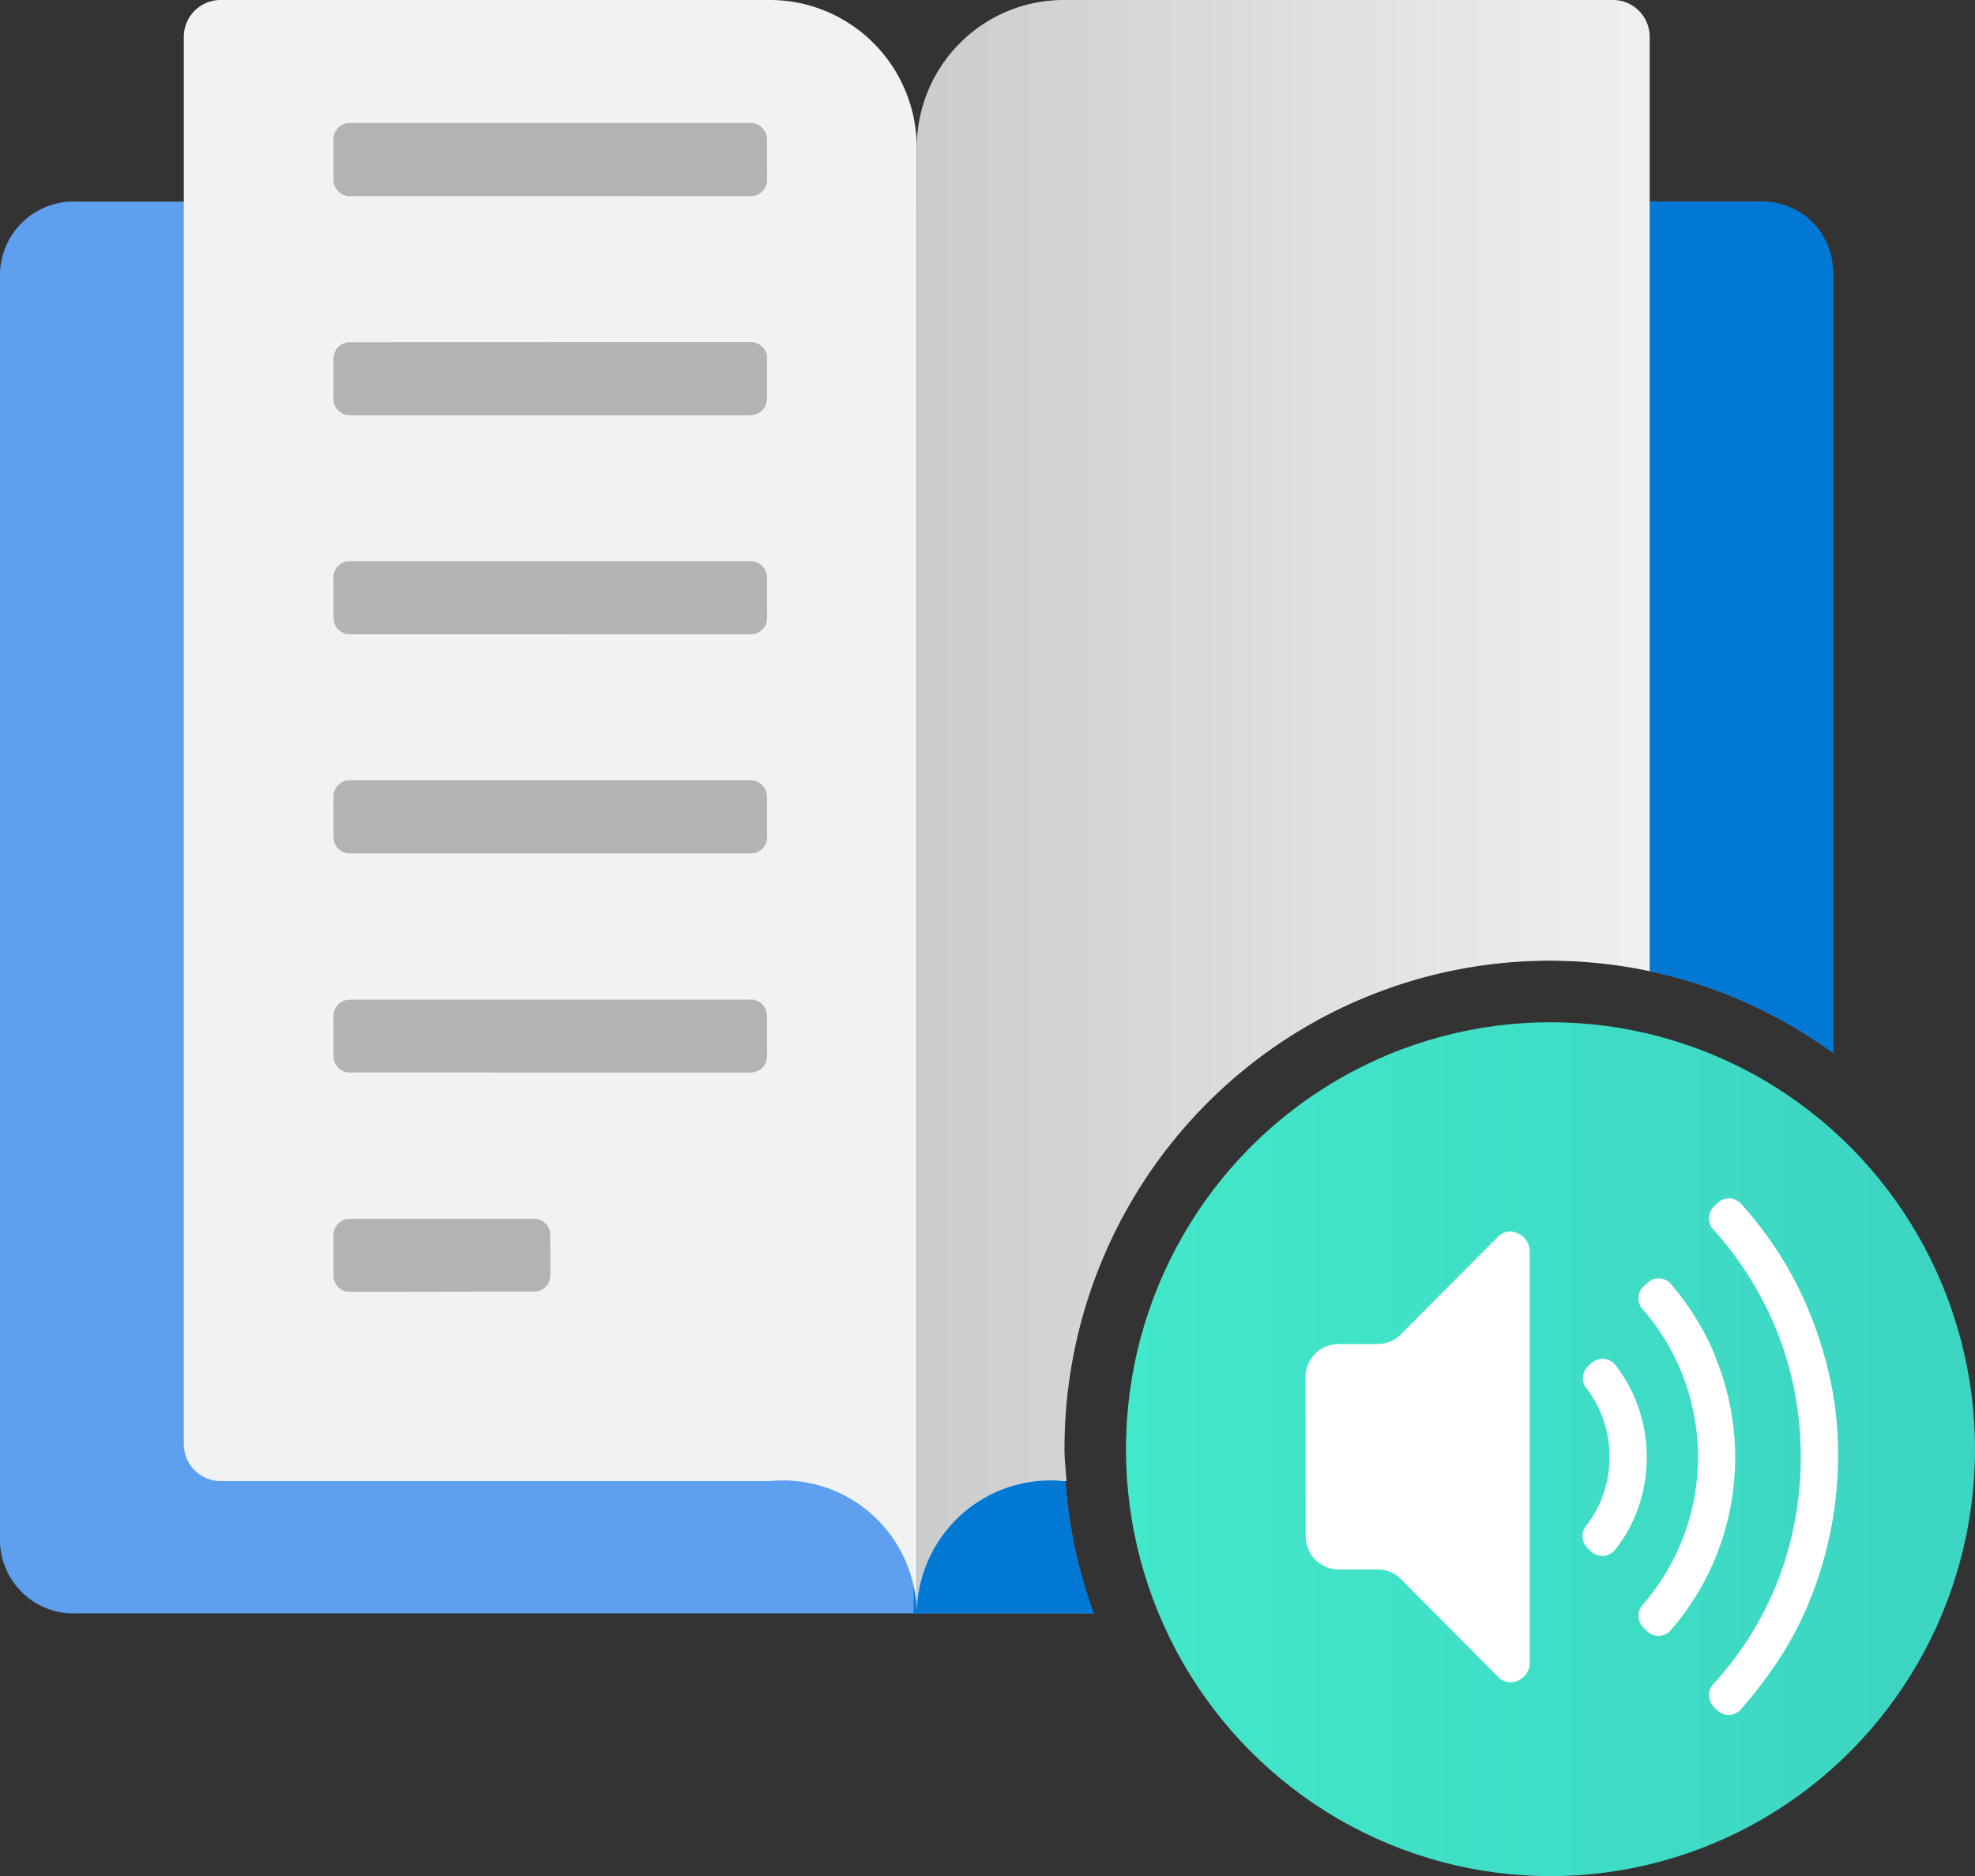 ﻿<?xml version="1.0" encoding="UTF-8" standalone="no"?>
<!-- Generated by Microsoft Visio, SVG Export Cognitive Services Immersive Reader.svg Page-1 -->
<svg xmlns:dc="http://purl.org/dc/elements/1.1/" xmlns:cc="http://creativecommons.org/ns#" xmlns:rdf="http://www.w3.org/1999/02/22-rdf-syntax-ns#" xmlns:svg="http://www.w3.org/2000/svg" xmlns="http://www.w3.org/2000/svg" xmlns:sodipodi="http://sodipodi.sourceforge.net/DTD/sodipodi-0.dtd" xmlns:inkscape="http://www.inkscape.org/namespaces/inkscape" width="56.693" height="53.862" viewBox="0 0 56.693 53.862" xml:space="preserve" class="st8" version="1.1" id="svg60" sodipodi:docname="Cognitive Services Immersive Reader.svg" style="font-size:12px;overflow:visible;color-interpolation-filters:sRGB;fill:none;fill-rule:evenodd;stroke-linecap:square;stroke-miterlimit:3" inkscape:version="0.92.5 (2060ec1f9f, 2020-04-08)">
  <rect x="0" y="0" width="56.693" height="53.862" fill="#333333" stroke="none"/>
  <sodipodi:namedview pagecolor="#ffffff" bordercolor="#666666" borderopacity="1" objecttolerance="10" gridtolerance="10" guidetolerance="10" inkscape:pageopacity="0" inkscape:pageshadow="2" inkscape:window-width="640" inkscape:window-height="480" id="namedview62" showgrid="false" inkscape:zoom="1.4523234" inkscape:cx="37.795237" inkscape:cy="35.894704" inkscape:window-x="0" inkscape:window-y="0" inkscape:window-maximized="0" inkscape:current-layer="svg60" />
	<style type="text/css" id="style2">
	<![CDATA[
		.st1 {fill:#5ea0ef;stroke:none;stroke-linecap:butt;stroke-width:34}
		.st2 {fill:#0078d4;stroke:none;stroke-linecap:butt;stroke-width:34}
		.st3 {fill:#f2f2f2;stroke:none;stroke-linecap:butt;stroke-width:34}
		.st4 {fill:url(#grad0-12);stroke:none;stroke-linecap:butt;stroke-width:34}
		.st5 {fill:url(#grad0-16);stroke:none;stroke-linecap:butt;stroke-width:34}
		.st6 {fill:#b3b3b3;stroke:none;stroke-linecap:butt;stroke-width:34}
		.st7 {fill:#ffffff;stroke:none;stroke-linecap:butt;stroke-width:34}
		.st8 {fill:none;fill-rule:evenodd;font-size:12px;overflow:visible;stroke-linecap:square;stroke-miterlimit:3}
	]]>
	</style>

	<defs id="Patterns_And_Gradients">
		<linearGradient id="grad0-12" x1="-5.7112474e-05" y1="50.955" x2="31.208" y2="50.955" gradientTransform="scale(0.674,1.483)" gradientUnits="userSpaceOnUse">
			<stop offset="0" stop-color="#cccccc" stop-opacity="1" id="stop4" />
			<stop offset="1" stop-color="#f0f0f0" stop-opacity="1" id="stop6" />
		</linearGradient>
		<linearGradient id="grad0-16" x1="0" y1="97.078" x2="24.442" y2="97.078" gradientTransform="scale(0.997,1.003)" gradientUnits="userSpaceOnUse">
			<stop offset="0" stop-color="#42e8ca" stop-opacity="1" id="stop9" />
			<stop offset="1" stop-color="#3cd4c2" stop-opacity="1" id="stop11" />
		</linearGradient>
	</defs>
	<g id="g58" transform="translate(-34,-33.996)">
		<title id="title15">Page-1</title>
		<g id="group19320-1" transform="translate(34,-34.016)">
			<title id="title17">Cognitive Services Immersive Reader.19320</title>
			<g id="group19321-2">
				<title id="title19">Sheet.19321</title>
				<g id="shape19322-3" transform="translate(0,-7.54)">
					<title id="title21">Sheet.19322</title>
					<path d="M 30.55,117.16 A 13.918,13.999 0 0 1 52.62,105.78 V 83.37 A 2.107,2.119 -180 0 0 50.41,81.34 H 2.2 A 2.11,2.123 -180 0 0 0,83.37 v 36.48 a 2.11,2.123 -180 0 0 2.2,2.02 h 29.19 a 13.858,13.939 0 0 1 -0.84,-4.71 z" class="st1" id="path23" inkscape:connector-curvature="0" style="fill:#5ea0ef;stroke:none;stroke-width:34;stroke-linecap:butt" />
				</g>
				<g id="shape19323-5" transform="translate(26.227,-7.54)">
					<title id="title26">Sheet.19323</title>
					<path d="M 4.32,117.16 A 13.918,13.999 0 0 1 26.39,105.78 V 83.37 a 2.009,2.021 -180 0 0 -2,-2.03 H 0 v 40.53 h 5.17 a 13.858,13.939 0 0 1 -0.85,-4.71 z" class="st2" id="path28" inkscape:connector-curvature="0" style="fill:#0078d4;stroke:none;stroke-width:34;stroke-linecap:butt" />
				</g>
				<g id="shape19324-7" transform="translate(5.276,-7.568)">
					<title id="title31">Sheet.19324</title>
					<path d="M 16.83,75.58 H 1.05 A 1.055,1.061 -180 0 0 0,76.65 v 40.38 a 1.058,1.064 -180 0 0 1.05,1.07 h 15.78 a 3.839,3.862 0 0 1 4.21,3.77 V 79.84 a 4.217,4.242 -180 0 0 -4.21,-4.26 z" class="st3" id="path33" inkscape:connector-curvature="0" style="fill:#f2f2f2;stroke:none;stroke-width:34;stroke-linecap:butt" />
				</g>
				<g id="shape19325-9" transform="translate(26.315,-7.568)">
					<title id="title36">Sheet.19325</title>
					<path d="m 4.24,117.19 a 13.934,14.015 0 0 1 16.8,-13.73 V 76.65 A 1.052,1.058 -180 0 0 19.98,75.58 H 4.21 A 4.217,4.242 -180 0 0 0,79.84 v 42.03 A 3.839,3.862 0 0 1 4.21,118.1 H 4.3 c -0.02,-0.31 -0.06,-0.61 -0.06,-0.91 z" class="st4" id="path38" inkscape:connector-curvature="0" style="fill:url(#grad0-12);stroke:none;stroke-width:34;stroke-linecap:butt" />
				</g>
				<g id="shape19326-13" transform="translate(32.321)">
					<title id="title41">Sheet.19326</title>
					<ellipse cx="12.186" cy="109.617" rx="12.186" ry="12.257" class="st5" id="ellipse43" style="fill:url(#grad0-16);stroke:none;stroke-width:34;stroke-linecap:butt" />
				</g>
				<g id="shape19327-17" transform="translate(9.575,-16.777)">
					<title id="title46">Sheet.19327</title>
					<path d="m 12.44,95.08 v 1.16 a 0.466,0.469 0 0 1 -0.466,0.469 L 0.46,96.71 A 0.463,0.466 0 0 1 -0.003,96.241 L 0,95.08 A 0.463,0.466 0 0 1 0.463,94.614 L 11.98,94.61 a 0.466,0.469 0 0 1 0.466,0.466 z m -0.46,5.82 H 0.46 a 0.463,0.466 -180 0 0 -0.463,0.469 L 0,102.53 a 0.463,0.466 -180 0 0 0.463,0.469 L 11.98,103 a 0.466,0.469 -180 0 0 0.466,-0.469 L 12.44,101.37 a 0.466,0.469 -180 0 0 -0.466,-0.469 z m 0,-12.58 H 0.46 a 0.463,0.466 -180 0 0 -0.463,0.469 L 0,89.95 a 0.463,0.466 -180 0 0 0.463,0.469 L 11.98,90.42 a 0.466,0.469 -180 0 0 0.466,-0.469 L 12.44,88.79 a 0.466,0.469 -180 0 0 -0.466,-0.469 z m 0,18.87 H 0.46 a 0.466,0.469 -180 0 0 -0.463,0.469 L 0,108.82 a 0.463,0.466 -180 0 0 0.463,0.469 L 11.98,109.29 a 0.466,0.469 -180 0 0 0.466,-0.469 L 12.44,107.66 a 0.466,0.469 -180 0 0 -0.466,-0.469 z m 0,6.3 H 0.46 a 0.466,0.469 -180 0 0 -0.463,0.469 L 0,115.11 a 0.463,0.466 -180 0 0 0.463,0.469 L 11.98,115.58 a 0.466,0.469 -180 0 0 0.466,-0.469 L 12.44,113.95 a 0.466,0.469 -180 0 0 -0.466,-0.469 z m -6.22,6.29 h -5.3 a 0.466,0.469 -180 0 0 -0.463,0.472 L 0,121.41 a 0.463,0.466 -180 0 0 0.463,0.469 L 5.76,121.87 a 0.463,0.466 -180 0 0 0.463,-0.469 L 6.22,120.25 a 0.466,0.469 -180 0 0 -0.463,-0.472 z" class="st6" id="path48" inkscape:connector-curvature="0" style="fill:#b3b3b3;stroke:none;stroke-width:34;stroke-linecap:butt" />
				</g>
				<g id="shape19328-19" transform="translate(37.48,-4.63)">
					<title id="title51">Sheet.19328</title>
					<path d="m 15.28,114.46 a 10.561,10.622 0 0 1 -0.21,2.12 11.121,11.186 0 0 1 -0.6,2.01 9.666,9.722 0 0 1 -0.99,1.85 12.284,12.355 0 0 1 -1,1.29 0.469,0.472 0 0 1 -0.68,0 L 11.71,121.64 a 0.476,0.478 0 0 1 0,-0.662 9.512,9.567 -180 0 0 0.89,-1.128 9.345,9.399 -180 0 0 0.89,-1.67 9.562,9.618 -180 0 0 0.54,-1.81 9.883,9.941 -180 0 0 0,-3.8 9.361,9.415 -180 0 0 -0.54,-1.8 9.657,9.713 -180 0 0 -0.89,-1.67 9.134,9.187 -180 0 0 -0.89,-1.15 0.476,0.478 0 0 1 0,-0.662 l 0.1,-0.098 a 0.472,0.475 0 0 1 0.677,0 10.904,10.967 0 0 1 1.003,1.29 10.347,10.407 0 0 1 0.98,1.86 11.653,11.721 0 0 1 0.61,2.01 9.802,9.859 0 0 1 0.2,2.11 z m -3.52,-2.88 a 7.609,7.654 -180 0 0 -1.29,-2.09 0.466,0.469 -180 0 0 -0.677,0 L 9.69,109.58 A 0.466,0.469 -180 0 0 9.659,110.214 6.334,6.371 0 0 1 10.77,112 a 6.4,6.437 0 0 1 -1.11,6.73 0.466,0.469 -180 0 0 0.031,0.634 L 9.79,119.46 a 0.466,0.469 -180 0 0 0.677,0 7.591,7.635 -180 0 0 1.293,-2.09 7.515,7.559 -180 0 0 0,-5.77 z m -3.71,0.9 a 3.285,3.304 0 0 1 0.43,0.75 3.263,3.282 0 0 1 0,2.48 3.209,3.228 0 0 1 -0.43,0.74 0.466,0.469 -180 0 0 0.041,0.634 L 8.18,117.17 A 0.472,0.475 -180 0 0 8.882,117.135 3.956,3.979 -180 0 0 9.47,116.13 a 4.255,4.28 -180 0 0 0.32,-1.65 4.391,4.416 -180 0 0 -0.32,-1.65 4.258,4.283 -180 0 0 -0.58,-1 0.476,0.478 -180 0 0 -0.706,-0.038 L 8.09,111.88 a 0.463,0.466 -180 0 0 -0.047,0.599 z M 2.06,111.23 H 0.94 a 0.945,0.95 -180 0 0 -0.945,0.95 L 0,116.75 a 0.945,0.95 -180 0 0 0.945,0.95 L 2.07,117.7 a 0.945,0.95 0 0 1 0.665,0.276 L 5.54,120.8 a 0.469,0.472 -180 0 0 0.331,0.139 0.561,0.564 -180 0 0 0.561,-0.564 L 6.43,108.57 a 0.57,0.573 -180 0 0 -0.567,-0.57 0.472,0.475 -180 0 0 -0.334,0.139 L 2.73,110.95 a 0.945,0.95 0 0 1 -0.674,0.279 z" class="st7" id="path53" inkscape:connector-curvature="0" style="fill:#ffffff;stroke:none;stroke-width:34;stroke-linecap:butt" />
				</g>
			</g>
		</g>
	</g>
</svg>
